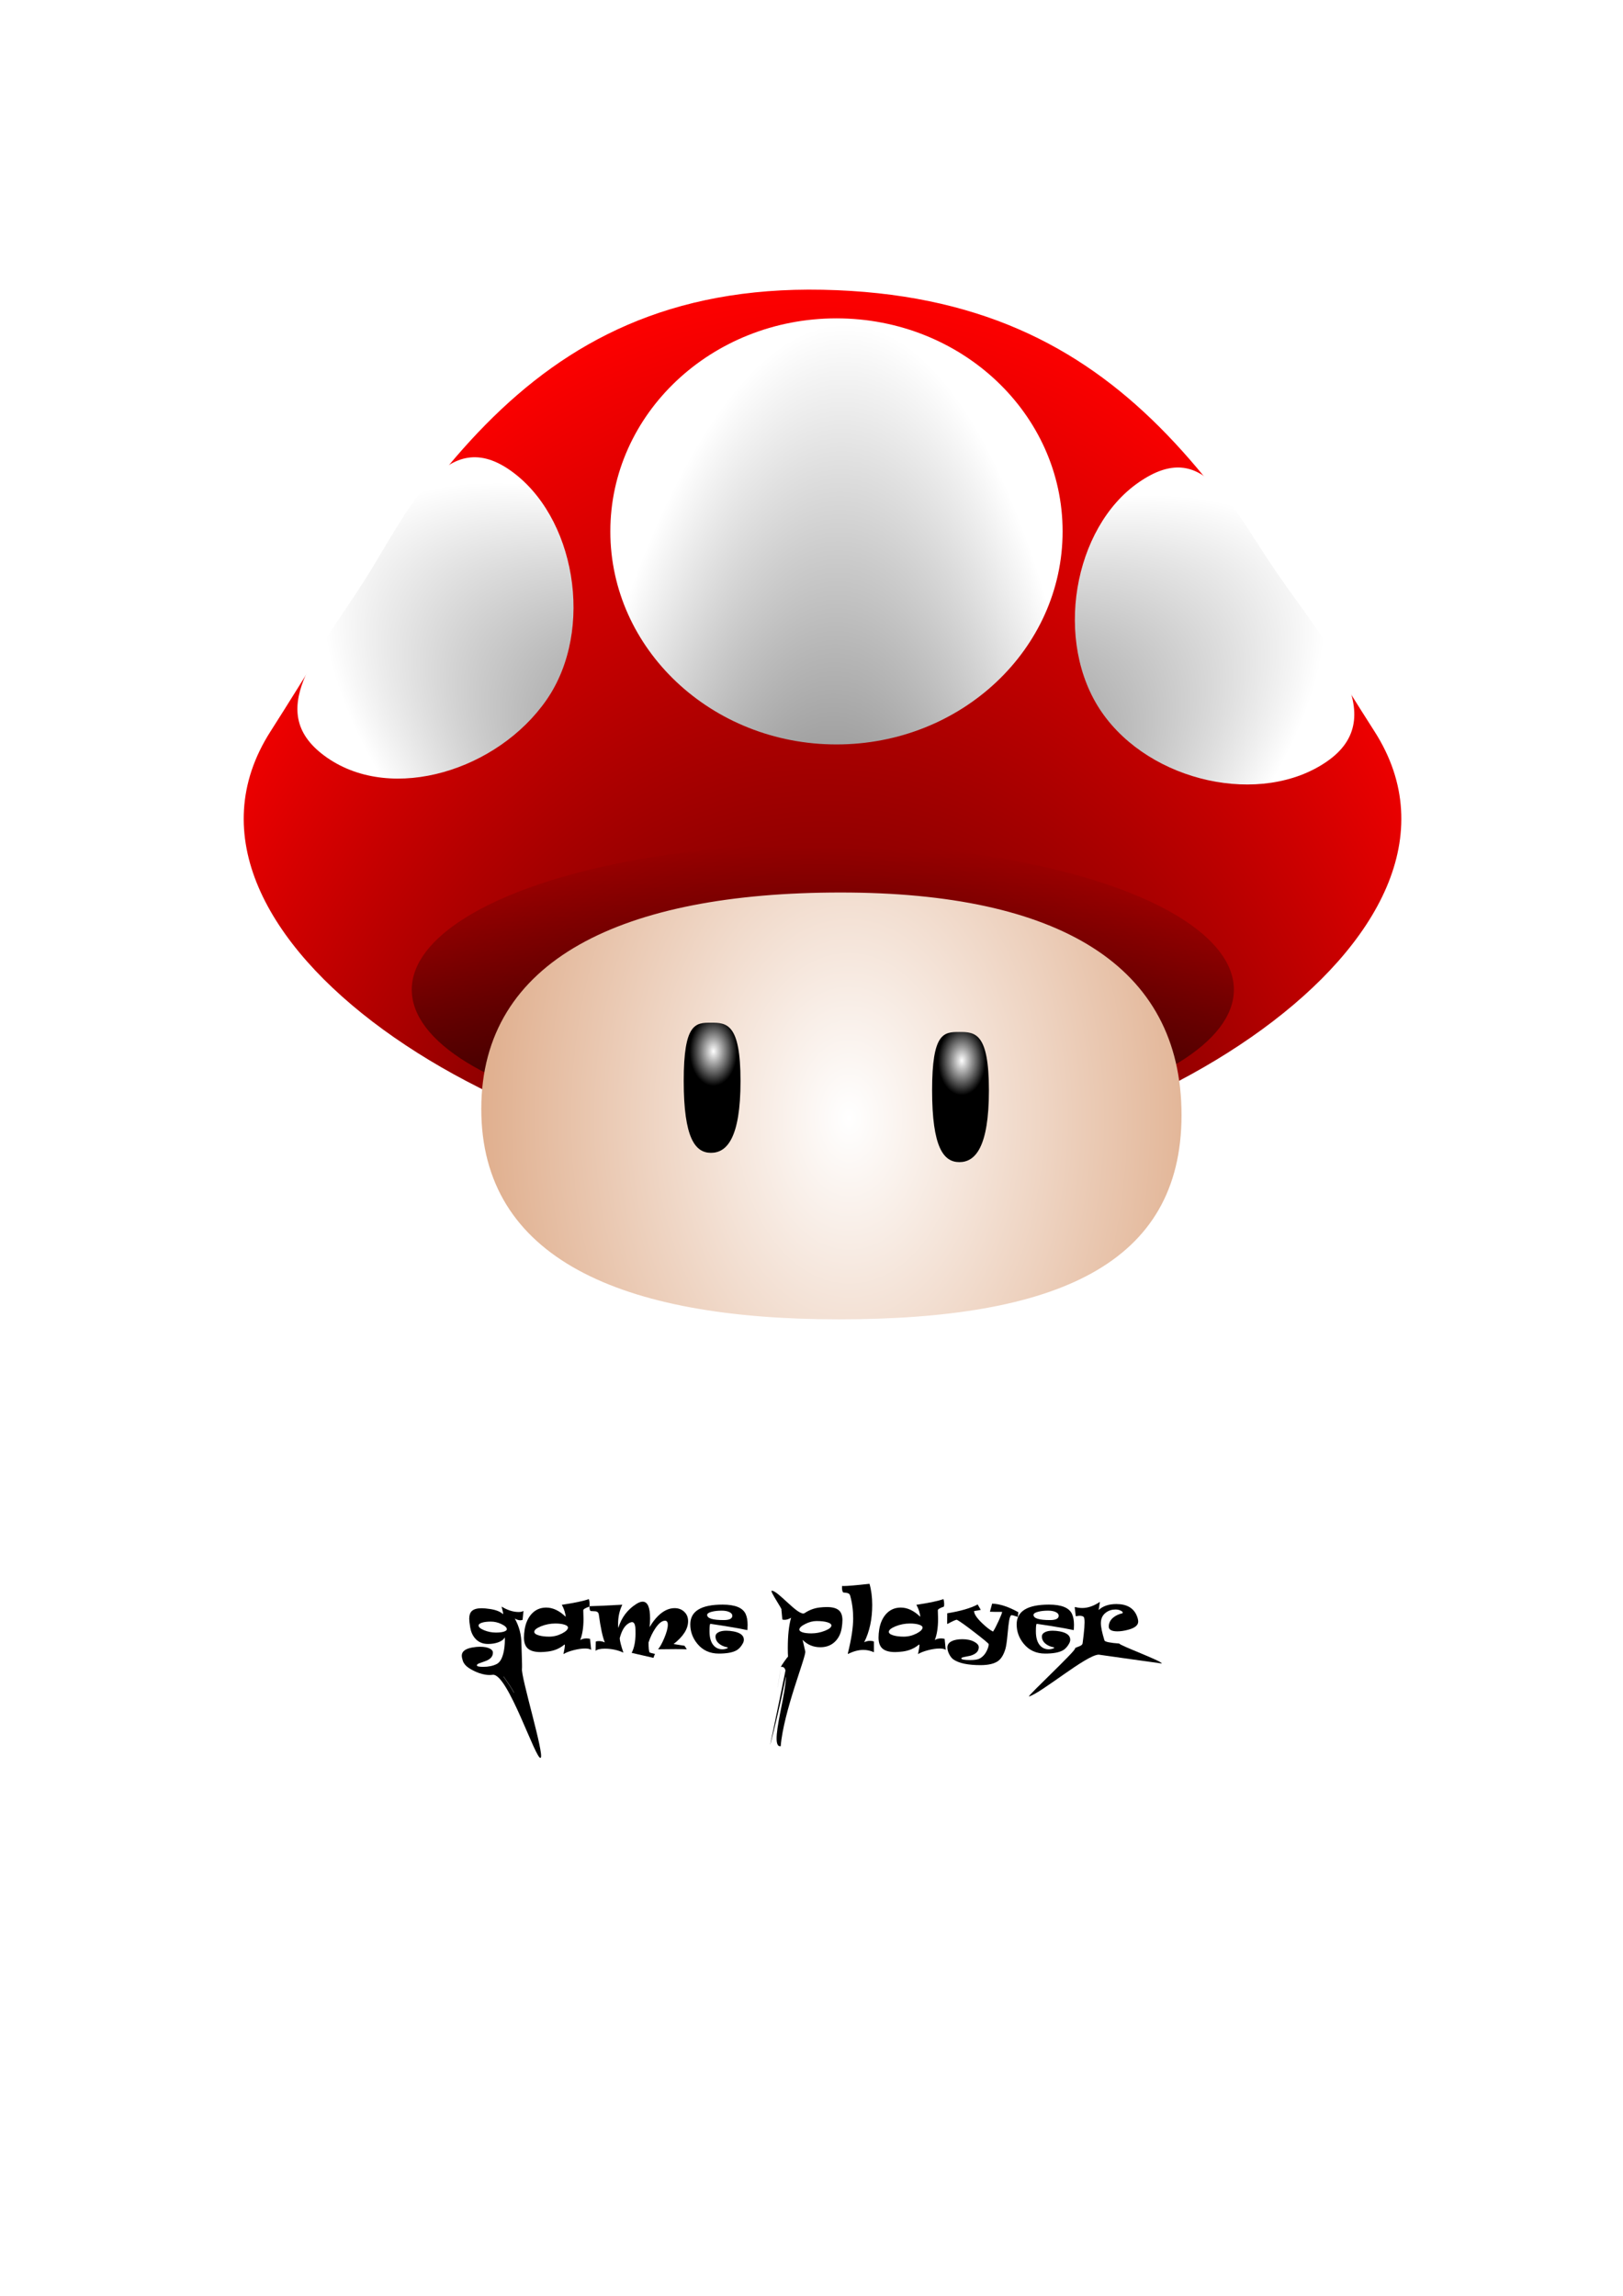 <?xml version="1.0" encoding="UTF-8" standalone="no"?>
<svg
   xmlns:dc="http://purl.org/dc/elements/1.1/"
   xmlns:cc="http://creativecommons.org/ns#"
   xmlns:rdf="http://www.w3.org/1999/02/22-rdf-syntax-ns#"
   xmlns:svg="http://www.w3.org/2000/svg"
   xmlns="http://www.w3.org/2000/svg"
   xmlns:xlink="http://www.w3.org/1999/xlink"
   xmlns:sodipodi="http://sodipodi.sourceforge.net/DTD/sodipodi-0.dtd"
   xmlns:inkscape="http://www.inkscape.org/namespaces/inkscape"
   width="210mm"
   height="297mm"
   viewBox="0 0 210 297"
   version="1.1"
   id="svg2294"
   inkscape:version="1.0.2-2 (e86c870879, 2021-01-15)"
   sodipodi:docname="game.svg">
  <defs
     id="defs2288">
    <linearGradient
       inkscape:collect="always"
       id="linearGradient3167">
      <stop
         style="stop-color:#ffffff;stop-opacity:1;"
         offset="0"
         id="stop3163" />
      <stop
         style="stop-color:#000000;stop-opacity:1"
         offset="1"
         id="stop3165" />
    </linearGradient>
    <linearGradient
       inkscape:collect="always"
       id="linearGradient3152">
      <stop
         style="stop-color:#000000;stop-opacity:1;"
         offset="0"
         id="stop3148" />
      <stop
         style="stop-color:#ffffff;stop-opacity:1"
         offset="1"
         id="stop3150" />
    </linearGradient>
    <linearGradient
       inkscape:collect="always"
       id="linearGradient3111">
      <stop
         style="stop-color:#000000;stop-opacity:1;"
         offset="0"
         id="stop3107" />
      <stop
         style="stop-color:#ffffff;stop-opacity:1"
         offset="1"
         id="stop3109" />
    </linearGradient>
    <linearGradient
       inkscape:collect="always"
       id="linearGradient3103">
      <stop
         style="stop-color:#000000;stop-opacity:1;"
         offset="0"
         id="stop3099" />
      <stop
         style="stop-color:#ff0000;stop-opacity:1"
         offset="1"
         id="stop3101" />
    </linearGradient>
    <linearGradient
       inkscape:collect="always"
       id="linearGradient3075">
      <stop
         style="stop-color:#ffffff;stop-opacity:1;"
         offset="0"
         id="stop3071" />
      <stop
         style="stop-color:#deaa87;stop-opacity:1"
         offset="1"
         id="stop3073" />
    </linearGradient>
    <linearGradient
       inkscape:collect="always"
       id="linearGradient2895">
      <stop
         style="stop-color:#000000;stop-opacity:1;"
         offset="0"
         id="stop2891" />
      <stop
         style="stop-color:#000000;stop-opacity:0;"
         offset="1"
         id="stop2893" />
    </linearGradient>
    <filter
       inkscape:label="Cracked Glass"
       inkscape:menu="Textures"
       inkscape:menu-tooltip="Under a cracked glass"
       style="color-interpolation-filters:sRGB;"
       id="filter2322">
      <feTurbulence
         baseFrequency="0.1"
         seed="50"
         numOctaves="5"
         result="result1"
         type="fractalNoise"
         id="feTurbulence2298" />
      <feGaussianBlur
         stdDeviation="4"
         result="result7"
         id="feGaussianBlur2300" />
      <feDisplacementMap
         result="result5"
         in="SourceGraphic"
         scale="20"
         xChannelSelector="G"
         in2="result7"
         id="feDisplacementMap2302" />
      <feComposite
         result="result2"
         operator="in"
         in2="result1"
         in="result5"
         id="feComposite2304" />
      <feGaussianBlur
         stdDeviation="1"
         result="result6"
         id="feGaussianBlur2306" />
      <feSpecularLighting
         surfaceScale="-3"
         result="result4"
         specularConstant="3.5"
         specularExponent="35"
         in="result6"
         id="feSpecularLighting2310">
        <feDistantLight
           elevation="45"
           azimuth="225"
           id="feDistantLight2308" />
      </feSpecularLighting>
      <feComposite
         k1="1.7"
         k3="0.7"
         in2="result2"
         in="result4"
         operator="arithmetic"
         result="result91"
         id="feComposite2312" />
      <feBlend
         result="fbSourceGraphic"
         mode="multiply"
         in2="result91"
         id="feBlend2314" />
      <feComposite
         in2="fbSourceGraphic"
         in="fbSourceGraphic"
         result="result2"
         operator="arithmetic"
         id="feComposite2316" />
      <feComposite
         in="result2"
         result="result4"
         operator="arithmetic"
         k2="2"
         k3="2"
         in2="fbSourceGraphic"
         id="feComposite2318" />
      <feBlend
         mode="screen"
         in="result4"
         in2="result4"
         id="feBlend2320" />
    </filter>
    <linearGradient
       inkscape:collect="always"
       xlink:href="#linearGradient2895"
       id="linearGradient2897"
       x1="107.442"
       y1="172.522"
       x2="108.511"
       y2="112.654"
       gradientUnits="userSpaceOnUse"
       gradientTransform="translate(-0.535,-0.802)" />
    <radialGradient
       inkscape:collect="always"
       xlink:href="#linearGradient2895"
       id="radialGradient3023"
       cx="408.276"
       cy="557.052"
       fx="408.276"
       fy="557.052"
       r="157.977"
       gradientTransform="matrix(1,0,0,0.732,0,149.039)"
       gradientUnits="userSpaceOnUse" />
    <radialGradient
       inkscape:collect="always"
       xlink:href="#linearGradient3075"
       id="radialGradient3077"
       cx="106.993"
       cy="115.918"
       fx="106.993"
       fy="115.918"
       r="51.048"
       gradientTransform="matrix(0.143,1.44,-0.979,0.206,208.049,-33.28)"
       gradientUnits="userSpaceOnUse" />
    <radialGradient
       inkscape:collect="always"
       xlink:href="#linearGradient3103"
       id="radialGradient3105"
       cx="94.737"
       cy="185.055"
       fx="94.737"
       fy="185.055"
       r="74.892"
       gradientTransform="matrix(1.469,0.015,-0.025,2.335,-27.441,-220.387)"
       gradientUnits="userSpaceOnUse" />
    <radialGradient
       inkscape:collect="always"
       xlink:href="#linearGradient3111"
       id="radialGradient3113-7"
       cx="80.684"
       cy="88.767"
       fx="80.684"
       fy="88.767"
       r="20"
       gradientUnits="userSpaceOnUse"
       gradientTransform="matrix(4.749,-3.183,-1.083,-1.616,-213.011,535.659)" />
    <radialGradient
       inkscape:collect="always"
       xlink:href="#linearGradient3152"
       id="radialGradient3154"
       cx="106.813"
       cy="116.862"
       fx="106.813"
       fy="116.862"
       r="20"
       gradientUnits="userSpaceOnUse"
       gradientTransform="matrix(2.086,0.062,-0.25,7.402,-88.88,-681.738)" />
    <radialGradient
       inkscape:collect="always"
       xlink:href="#linearGradient3167"
       id="radialGradient3169"
       cx="84.667"
       cy="143.02"
       fx="84.667"
       fy="143.02"
       r="3.341"
       gradientTransform="matrix(0.923,0.005,-0.006,1.345,15.02,-56.787)"
       gradientUnits="userSpaceOnUse" />
    <radialGradient
       inkscape:collect="always"
       xlink:href="#linearGradient3167"
       id="radialGradient3169-4"
       cx="84.667"
       cy="143.02"
       fx="84.667"
       fy="143.02"
       r="3.341"
       gradientTransform="matrix(0.923,0.005,-0.006,1.345,47.16,-55.584)"
       gradientUnits="userSpaceOnUse" />
    <radialGradient
       inkscape:collect="always"
       xlink:href="#linearGradient3152"
       id="radialGradient3113-7-7"
       cx="80.684"
       cy="88.767"
       fx="80.684"
       fy="88.767"
       r="20"
       gradientUnits="userSpaceOnUse"
       gradientTransform="matrix(-4.749,-3.183,1.083,-1.616,426.295,534.052)" />
  </defs>
  <sodipodi:namedview
     id="base"
     pagecolor="#ffffff"
     bordercolor="#666666"
     borderopacity="1.0"
     inkscape:pageopacity="0.0"
     inkscape:pageshadow="2"
     inkscape:zoom="1.979899"
     inkscape:cx="376.16922"
     inkscape:cy="755.52216"
     inkscape:document-units="mm"
     inkscape:current-layer="layer5"
     inkscape:document-rotation="0"
     showgrid="false"
     inkscape:window-width="1920"
     inkscape:window-height="1017"
     inkscape:window-x="1672"
     inkscape:window-y="-8"
     inkscape:window-maximized="1" />
  <g
     inkscape:label="Warstwa 1"
     inkscape:groupmode="layer"
     id="layer1">
    <path
       id="rect2296"
       style="fill:#999999;stroke-width:1;filter:url(#filter2322)"
       transform="scale(0.265)"
       d="M 8.279,16.137 V 1110.424 H 785.422 V 16.137 Z M 196.15,836.105 c 0.021,-0.012 0.053,-0.004 0.076,0.037 0.153,0.264 0.329,0.514 0.502,0.766 0.358,0.517 0.713,1.037 1.07,1.555 0.453,0.654 0.905,1.308 1.348,1.969 0.306,0.45 0.593,0.912 0.875,1.377 0.189,0.308 0.369,0.622 0.549,0.936 0.119,0.207 0.235,0.415 0.35,0.625 0.078,0.147 0.162,0.291 0.244,0.436 0.03,0.051 0.058,0.104 0.086,0.156 0.044,0.083 -0.04,0.128 -0.084,0.045 -0.028,-0.052 -0.056,-0.104 -0.086,-0.154 -0.083,-0.145 -0.164,-0.29 -0.242,-0.438 -0.114,-0.209 -0.23,-0.416 -0.35,-0.623 -0.179,-0.313 -0.36,-0.624 -0.549,-0.932 -0.282,-0.464 -0.566,-0.926 -0.871,-1.375 -0.442,-0.661 -0.895,-1.315 -1.348,-1.969 -0.357,-0.518 -0.713,-1.035 -1.07,-1.553 -0.174,-0.253 -0.352,-0.505 -0.506,-0.771 v -0.002 c -0.023,-0.04 -0.015,-0.072 0.006,-0.084 z" />
  </g>
  <g
     inkscape:groupmode="layer"
     id="layer2"
     inkscape:label="kapelusz">
    <g
       id="g2901"
       transform="translate(-1.512,-2.268)">
      <path
         id="path2325"
         style="fill:url(#radialGradient3105);stroke-width:0.266;fill-opacity:1"
         d="m 179.374,96.912 c 16.964,26.534 -31.984,57.159 -71.438,57.159 -39.454,0 -88.39,-30.618 -71.438,-57.159 18.442,-28.874 31.992,-57.957 71.438,-57.159 39.988,0.808 52.461,27.477 71.438,57.159 z"
         sodipodi:nodetypes="sssss" />
      <ellipse
         style="fill:url(#linearGradient2897);fill-opacity:1;stroke-width:0.265"
         id="path2328"
         cx="107.977"
         cy="130.294"
         rx="53.187"
         ry="18.843" />
    </g>
  </g>
  <g
     inkscape:groupmode="layer"
     id="layer3"
     inkscape:label="kropki">
    <ellipse
       style="fill:url(#radialGradient3154);fill-opacity:1;stroke-width:0.45"
       id="path2904-3"
       cx="108.231"
       cy="68.745"
       rx="29.26"
       ry="27.56" />
    <path
       style="color:#000000;font-style:normal;font-variant:normal;font-weight:normal;font-stretch:normal;font-size:medium;line-height:normal;font-family:sans-serif;font-variant-ligatures:normal;font-variant-position:normal;font-variant-caps:normal;font-variant-numeric:normal;font-variant-alternates:normal;font-variant-east-asian:normal;font-feature-settings:normal;font-variation-settings:normal;text-indent:0;text-align:start;text-decoration:none;text-decoration-line:none;text-decoration-style:solid;text-decoration-color:#000000;letter-spacing:normal;word-spacing:normal;text-transform:none;writing-mode:lr-tb;direction:ltr;text-orientation:mixed;dominant-baseline:auto;baseline-shift:baseline;text-anchor:start;white-space:normal;shape-padding:0;shape-margin:0;inline-size:0;clip-rule:nonzero;display:inline;overflow:visible;visibility:visible;opacity:1;isolation:auto;mix-blend-mode:normal;color-interpolation:sRGB;color-interpolation-filters:linearRGB;solid-color:#000000;solid-opacity:1;vector-effect:none;fill:url(#radialGradient3077);fill-opacity:1;fill-rule:nonzero;stroke:none;stroke-width:0.319;stroke-linecap:butt;stroke-linejoin:miter;stroke-miterlimit:4;stroke-dasharray:none;stroke-dashoffset:0;stroke-opacity:1;color-rendering:auto;image-rendering:auto;shape-rendering:auto;text-rendering:auto;enable-background:accumulate;stop-color:#000000;stop-opacity:1"
       d="m 152.878,144.235 c 0,19.328 -16.173,26.441 -44.367,26.441 -28.193,0 -46.238,-7.891 -46.238,-27.219 0,-19.328 18.312,-27.997 46.505,-27.997 28.193,0 44.099,9.447 44.099,28.775 z"
       id="path3053"
       sodipodi:nodetypes="sssss"
       inkscape:transform-center-x="-4.8108515"
       inkscape:transform-center-y="6.22153" />
    <path
       style="color:#000000;font-style:normal;font-variant:normal;font-weight:normal;font-stretch:normal;font-size:medium;line-height:normal;font-family:sans-serif;font-variant-ligatures:normal;font-variant-position:normal;font-variant-caps:normal;font-variant-numeric:normal;font-variant-alternates:normal;font-variant-east-asian:normal;font-feature-settings:normal;font-variation-settings:normal;text-indent:0;text-align:start;text-decoration:none;text-decoration-line:none;text-decoration-style:solid;text-decoration-color:#000000;letter-spacing:normal;word-spacing:normal;text-transform:none;writing-mode:lr-tb;direction:ltr;text-orientation:mixed;dominant-baseline:auto;baseline-shift:baseline;text-anchor:start;white-space:normal;shape-padding:0;shape-margin:0;inline-size:0;clip-rule:nonzero;display:inline;overflow:visible;visibility:visible;isolation:auto;mix-blend-mode:normal;color-interpolation:sRGB;color-interpolation-filters:linearRGB;solid-color:#000000;solid-opacity:1;vector-effect:none;fill:url(#radialGradient3113-7);fill-opacity:1;fill-rule:nonzero;stroke:none;stroke-width:0.317;stroke-linecap:butt;stroke-linejoin:miter;stroke-miterlimit:4;stroke-dasharray:none;stroke-dashoffset:0;stroke-opacity:1;color-rendering:auto;image-rendering:auto;shape-rendering:auto;text-rendering:auto;enable-background:accumulate;stop-color:#000000"
       d="m 142.557,92.132 c 6.278,9.088 20.648,12.24 29.129,6.381 8.481,-5.859 -0.109,-15.194 -6.388,-24.282 -6.278,-9.088 -9.471,-17.694 -17.952,-11.835 -8.481,5.859 -11.068,20.648 -4.79,29.736 z"
       id="path2904-2-8"
       sodipodi:nodetypes="sssss" />
    <path
       style="color:#000000;font-style:normal;font-variant:normal;font-weight:normal;font-stretch:normal;font-size:medium;line-height:normal;font-family:sans-serif;font-variant-ligatures:normal;font-variant-position:normal;font-variant-caps:normal;font-variant-numeric:normal;font-variant-alternates:normal;font-variant-east-asian:normal;font-feature-settings:normal;font-variation-settings:normal;text-indent:0;text-align:start;text-decoration:none;text-decoration-line:none;text-decoration-style:solid;text-decoration-color:#000000;letter-spacing:normal;word-spacing:normal;text-transform:none;writing-mode:lr-tb;direction:ltr;text-orientation:mixed;dominant-baseline:auto;baseline-shift:baseline;text-anchor:start;white-space:normal;shape-padding:0;shape-margin:0;inline-size:0;clip-rule:nonzero;display:inline;overflow:visible;visibility:visible;isolation:auto;mix-blend-mode:normal;color-interpolation:sRGB;color-interpolation-filters:linearRGB;solid-color:#000000;solid-opacity:1;vector-effect:none;fill:url(#radialGradient3113-7-7);fill-opacity:1;fill-rule:nonzero;stroke:none;stroke-width:0.317;stroke-linecap:butt;stroke-linejoin:miter;stroke-miterlimit:4;stroke-dasharray:none;stroke-dashoffset:0;stroke-opacity:1;color-rendering:auto;image-rendering:auto;shape-rendering:auto;text-rendering:auto;enable-background:accumulate;stop-color:#000000"
       d="m 70.727,90.525 c -6.278,9.088 -19.892,13.374 -28.373,7.515 -8.481,-5.859 -1.241,-13.45 4.687,-22.77 5.9,-9.277 10.416,-20.34 18.897,-14.481 8.481,5.859 11.068,20.648 4.79,29.736 z"
       id="path2904-2-8-9"
       sodipodi:nodetypes="sssss" />
  </g>
  <g
     inkscape:groupmode="layer"
     id="layer4"
     inkscape:label="twarz">
    <path
       id="path3161"
       style="fill:url(#radialGradient3169);fill-opacity:1;stroke-width:0.304"
       d="m 95.816,139.835 c 0,7.439 -1.792,9.301 -3.822,9.301 -2.03,0 -3.528,-1.861 -3.528,-9.301 0,-7.439 1.498,-7.537 3.528,-7.537 2.03,0 3.822,0.098 3.822,7.537 z"
       sodipodi:nodetypes="sssss" />
    <path
       id="path3161-3"
       style="fill:url(#radialGradient3169-4);fill-opacity:1;stroke-width:0.304"
       d="m 127.955,141.038 c 0,7.439 -1.792,9.301 -3.822,9.301 -2.03,0 -3.528,-1.861 -3.528,-9.301 0,-7.439 1.498,-7.537 3.528,-7.537 2.03,0 3.822,0.098 3.822,7.537 z"
       sodipodi:nodetypes="sssss" />
  </g>
  <g
     inkscape:groupmode="layer"
     id="layer5"
     inkscape:label="tekst">
    <g
       aria-label="game player"
       id="text3329"
       style="font-style:normal;font-weight:normal;font-size:10.583px;line-height:1.25;font-family:sans-serif;fill:#000000;fill-opacity:1;stroke:none;stroke-width:0.265"
       transform="translate(13.175,-4.691)">
      <path
         id="path3331"
         style="font-style:normal;font-variant:normal;font-weight:normal;font-stretch:normal;font-family:Ravie;-inkscape-font-specification:Ravie;stroke-width:1"
         transform="scale(0.265)"
         d="m 195.188,802 c 0.508,1.927 0.762,3.086 0.762,3.477 0,0.169 -0.065,0.202 -0.195,0.098 -1.367,-1.198 -3.444,-1.999 -6.23,-2.402 -1.628,-0.248 -2.975,-0.371 -4.043,-0.371 -2.279,0 -3.893,0.462 -4.844,1.387 -0.833,0.794 -1.25,2.038 -1.25,3.73 0,0.885 0.15,2.246 0.449,4.082 0.339,2.135 1.094,3.913 2.266,5.332 1.589,1.94 3.75,2.91 6.484,2.91 1.81,0 3.464,-0.267 4.961,-0.801 1.68,-0.612 2.734,-1.426 3.164,-2.441 0.052,0.273 0.078,0.677 0.078,1.211 0,2.266 -0.228,4.375 -0.684,6.328 -0.69,2.917 -1.797,4.753 -3.32,5.508 -1.823,0.911 -4.017,1.367 -6.582,1.367 -2.057,0 -3.086,-0.241 -3.086,-0.723 0,-0.326 0.306,-0.631 0.918,-0.918 0.312,-0.143 1.328,-0.508 3.047,-1.094 2.578,-0.872 3.867,-2.272 3.867,-4.199 0,-0.846 -0.56,-1.536 -1.68,-2.07 -1.159,-0.534 -2.676,-0.801 -4.551,-0.801 -1.315,-10e-6 -2.663,0.13 -4.043,0.391 -3.281,0.638 -4.922,1.947 -4.922,3.926 0,0.651 0.163,1.478 0.488,2.48 0.43,1.328 1.361,2.48 2.793,3.457 2.409,1.615 7.223,4.058 11.789,3.432 7.359,-1.01 21.238,42.294 23.451,40.51 1.901,-1.523 -9.73,-39.587 -9.131,-43.48 0.156,-1.042 -0.27,-10.949 -0.27,-12.043 0,-4.466 -1.081,-8.613 -3.242,-12.441 1.016,0.56 1.921,0.84 2.715,0.84 0.326,0 0.69,-0.065 1.094,-0.195 l 0.43,-4.395 c -0.521,0.365 -1.309,0.547 -2.363,0.547 -2.643,0 -5.417,-0.879 -8.32,-2.637 z m -5.234,7.324 c 1.719,0 3.398,0.384 5.039,1.152 1.836,0.872 2.754,1.732 2.754,2.578 0,0.469 -0.482,0.859 -1.445,1.172 -0.964,0.3 -2.24,0.449 -3.828,0.449 -2.018,0 -3.945,-0.371 -5.781,-1.113 -1.823,-0.755 -2.734,-1.517 -2.734,-2.285 0,-0.638 0.618,-1.133 1.855,-1.484 1.094,-0.313 2.474,-0.469 4.141,-0.469 z m 6.197,26.781 c 0.021,-0.012 0.053,-0.004 0.076,0.037 0.153,0.264 0.329,0.514 0.502,0.766 0.358,0.517 0.713,1.037 1.07,1.555 0.453,0.654 0.905,1.308 1.348,1.969 0.306,0.45 0.593,0.912 0.875,1.377 0.189,0.308 0.369,0.622 0.549,0.936 0.119,0.207 0.235,0.415 0.35,0.625 0.078,0.147 0.162,0.291 0.244,0.436 0.03,0.051 0.058,0.104 0.086,0.156 0.044,0.083 -0.04,0.128 -0.084,0.045 -0.028,-0.052 -0.056,-0.104 -0.086,-0.154 -0.083,-0.145 -0.164,-0.29 -0.242,-0.438 -0.114,-0.209 -0.23,-0.416 -0.35,-0.623 -0.179,-0.313 -0.36,-0.624 -0.549,-0.932 -0.282,-0.464 -0.566,-0.926 -0.871,-1.375 -0.442,-0.661 -0.895,-1.315 -1.348,-1.969 -0.357,-0.518 -0.713,-1.035 -1.07,-1.553 -0.174,-0.253 -0.352,-0.505 -0.506,-0.771 v -0.002 c -0.023,-0.04 -0.015,-0.072 0.006,-0.084 z" />
      <path
         d="m 63.317,218.123 q -0.243,-0.171 -0.791,-0.171 -0.661,0 -1.493,0.217 -0.832,0.217 -1.302,0.506 0.181,-0.868 0.181,-1.158 0,-0.088 -0.031,-0.083 -0.021,0.005 -0.067,0.041 -0.868,0.713 -2.072,0.868 -0.574,0.072 -0.972,0.072 -1.178,0 -1.69,-0.501 -0.46,-0.45 -0.46,-1.38 0,-0.486 0.093,-1.07 0.191,-1.158 0.827,-1.912 0.765,-0.894 1.959,-0.894 1.292,0 2.517,1.189 0,-0.258 -0.145,-0.729 -0.16,-0.501 -0.362,-0.816 2.542,-0.388 3.514,-0.744 0.093,0.326 0.093,0.656 0,0.269 -0.062,0.331 -0.76,0.258 -0.76,0.465 v 0.01 q 0,0.171 0.015,0.537 0.015,0.367 0.015,0.563 0,1.659 -0.424,2.739 0.341,-0.212 0.811,-0.212 0.248,0 0.46,0.057 z m -3.002,-2.889 q 0,-0.217 -0.434,-0.362 -0.46,-0.155 -1.199,-0.155 -0.966,0 -1.86,0.362 -0.868,0.357 -0.868,0.718 0,0.289 0.615,0.465 0.553,0.155 1.313,0.155 0.863,0 1.669,-0.413 0.765,-0.398 0.765,-0.77 z"
         style="font-style:normal;font-variant:normal;font-weight:normal;font-stretch:normal;font-family:Ravie;-inkscape-font-specification:Ravie;stroke-width:0.265"
         id="path3333" />
      <path
         d="m 75.859,214.418 q 0,1.493 -1.876,2.956 l 1.411,0.222 q 0.109,0.145 0.295,0.455 -0.403,-0.021 -1.504,-0.021 -1.018,0 -2.212,0.021 0.377,-0.439 0.801,-1.447 0.46,-1.096 0.46,-1.721 0,-0.527 -0.362,-0.527 -0.589,0 -1.256,0.992 -0.543,0.806 -0.878,1.824 0,1.028 0.134,1.292 0.212,0.083 0.703,0.191 -0.057,0.098 -0.202,0.506 L 68.557,218.516 q 0.496,-0.972 0.496,-2.486 0,-0.687 -0.026,-0.868 -0.088,-0.625 -0.429,-0.625 -0.129,0 -0.336,0.103 -0.858,0.429 -1.251,1.979 0.01,0.491 0.475,1.866 -1.116,-0.512 -2.424,-0.512 -0.853,0 -1.173,0.279 l 0.021,-1.199 q 0.165,-0.062 0.403,-0.062 0.393,0 0.77,0.171 -0.434,-1.044 -0.78,-3.612 -0.052,-0.346 -0.393,-0.408 -0.315,-0.015 -0.625,-0.036 -0.191,-0.026 -0.191,-0.63 h 0.109 q 0.589,0 4.144,-0.191 -0.548,1.116 -0.548,2.496 0,0.3 0.031,0.506 0.615,-2.026 2.351,-3.111 0.455,-0.284 0.791,-0.284 0.966,0 0.966,2.16 0,0.636 -0.067,1.142 0.491,-0.842 1.09,-1.442 1.039,-1.023 2.15,-1.023 0.754,0 1.251,0.475 0.496,0.47 0.496,1.214 z"
         style="font-style:normal;font-variant:normal;font-weight:normal;font-stretch:normal;font-family:Ravie;-inkscape-font-specification:Ravie;stroke-width:0.265"
         id="path3335" />
      <path
         d="m 83.558,214.899 q 0,0.264 -0.021,0.62 0,0.062 -0.052,0.046 -0.878,-0.196 -2.878,-0.522 -1.778,-0.284 -1.86,-0.284 -0.119,0 -0.119,0.972 0,1.225 0.537,1.829 0.408,0.46 1.049,0.491 0.362,0.015 0.667,-0.109 0.119,-0.046 0.119,-0.093 0,-0.031 -0.062,-0.052 -0.677,-0.124 -1.106,-0.501 -0.429,-0.382 -0.429,-0.909 0,-0.331 0.372,-0.532 0.377,-0.207 1.023,-0.207 0.444,0 0.941,0.093 1.333,0.258 1.333,1.07 0,0.227 -0.124,0.465 -0.346,0.651 -0.858,0.93 -0.744,0.403 -2.263,0.403 -1.747,0 -2.791,-1.292 -0.894,-1.101 -0.894,-2.486 0,-2.558 4.181,-2.558 2.424,0 2.982,1.214 0.253,0.553 0.253,1.411 z m -1.979,-1.189 q 0,-0.289 -0.377,-0.47 -0.377,-0.186 -0.997,-0.186 -0.723,0 -1.256,0.134 -0.625,0.155 -0.625,0.419 0,0.667 2.134,0.667 1.121,0 1.121,-0.563 z"
         style="font-style:normal;font-variant:normal;font-weight:normal;font-stretch:normal;font-family:Ravie;-inkscape-font-specification:Ravie;stroke-width:0.265"
         id="path3337" />
      <path
         d="m 95.826,214.304 c 0,0.286 -0.031,0.62 -0.093,1.003 -0.114,0.692 -0.384,1.259 -0.811,1.7 -0.5,0.52 -1.151,0.78 -1.953,0.78 -0.906,0 -1.671,-0.319 -2.294,-0.956 0.176,0.803 0.289,1.299 0.341,1.488 0.165,0.586 -2.808,7.732 -3.177,12.275 -1.936,0.262 2.219,-10.708 0.03,-10.25 -0.977,5.978 0,0.121 0,0 0,-0.152 0.872,-1.332 0.92,-1.349 0.586,-0.2 -2.308,11.628 -2.308,11.377 0,0.017 2.328,-11.08 2.308,-11.377 -0.021,-0.293 -0.031,-0.655 -0.031,-1.085 0,-1.64 0.141,-2.952 0.424,-3.938 -0.289,0.179 -0.572,0.269 -0.847,0.269 -0.11,0 -0.205,-0.015 -0.284,-0.046 l -0.119,-1.276 c 0.203,0.062 -1.55,-2.446 -1.25,-2.446 0.834,0 3.441,3.335 4.237,2.911 -0.141,0.513 0,-0.158 0,0 0.589,-0.403 1.232,-0.648 1.928,-0.734 0.345,-0.041 0.665,-0.062 0.961,-0.062 0.741,0 1.271,0.15 1.592,0.45 0.286,0.269 0.429,0.691 0.429,1.266 z m -1.426,0.667 c 0,-0.169 -0.169,-0.305 -0.506,-0.408 -0.348,-0.11 -0.818,-0.165 -1.411,-0.165 -0.486,0 -0.98,0.129 -1.483,0.388 -0.5,0.255 -0.749,0.496 -0.749,0.723 0,0.127 0.121,0.238 0.362,0.331 0.282,0.103 0.677,0.155 1.183,0.155 0.613,0 1.201,-0.112 1.762,-0.336 0.562,-0.224 0.842,-0.453 0.842,-0.687 z"
         style="font-style:normal;font-variant:normal;font-weight:normal;font-stretch:normal;font-family:Ravie;-inkscape-font-specification:Ravie;stroke-width:0.265"
         id="path3339"
         sodipodi:nodetypes="sccsccccscccscsccscccscssscscscsss" />
      <path
         d="m 99.904,218.433 q -0.687,-0.3 -1.364,-0.3 -0.904,0 -1.907,0.486 -0.072,0.036 -0.093,0.026 -0.026,-0.015 -0.005,-0.098 0.682,-2.749 0.682,-4.506 0,-1.535 -0.393,-2.946 -0.062,-0.212 -0.289,-0.3 -0.176,-0.062 -0.599,-0.093 -0.196,-0.176 -0.16,-0.842 0.031,0.01 0.181,0.01 0.765,0 3.374,-0.289 0.351,1.23 0.351,2.734 0,2.77 -1.039,4.827 0.372,-0.181 0.749,-0.181 0.3,0 0.512,0.093 z"
         style="font-style:normal;font-variant:normal;font-weight:normal;font-stretch:normal;font-family:Ravie;-inkscape-font-specification:Ravie;stroke-width:0.265"
         id="path3341" />
      <path
         d="m 109.195,218.123 q -0.243,-0.171 -0.791,-0.171 -0.661,0 -1.493,0.217 -0.832,0.217 -1.302,0.506 0.181,-0.868 0.181,-1.158 0,-0.088 -0.031,-0.083 -0.021,0.005 -0.067,0.041 -0.868,0.713 -2.072,0.868 -0.574,0.072 -0.972,0.072 -1.178,0 -1.69,-0.501 -0.46,-0.45 -0.46,-1.38 0,-0.486 0.093,-1.07 0.191,-1.158 0.827,-1.912 0.765,-0.894 1.959,-0.894 1.292,0 2.517,1.189 0,-0.258 -0.145,-0.729 -0.16,-0.501 -0.362,-0.816 2.542,-0.388 3.514,-0.744 0.093,0.326 0.093,0.656 0,0.269 -0.062,0.331 -0.76,0.258 -0.76,0.465 v 0.01 q 0,0.171 0.015,0.537 0.015,0.367 0.015,0.563 0,1.659 -0.424,2.739 0.341,-0.212 0.811,-0.212 0.248,0 0.46,0.057 z m -3.002,-2.889 q 0,-0.217 -0.434,-0.362 -0.46,-0.155 -1.199,-0.155 -0.966,0 -1.86,0.362 -0.868,0.357 -0.868,0.718 0,0.289 0.615,0.465 0.553,0.155 1.313,0.155 0.863,0 1.669,-0.413 0.765,-0.398 0.765,-0.77 z"
         style="font-style:normal;font-variant:normal;font-weight:normal;font-stretch:normal;font-family:Ravie;-inkscape-font-specification:Ravie;stroke-width:0.265"
         id="path3343" />
      <path
         d="m 118.585,213.255 -0.057,0.605 q -0.692,-0.227 -0.811,-0.222 -0.191,0.01 -0.31,0.646 -0.088,0.47 -0.212,1.809 -0.129,1.411 -0.284,1.928 -0.326,1.07 -0.899,1.514 -0.744,0.568 -2.32,0.568 -2.413,0 -3.478,-0.718 -0.336,-0.227 -0.574,-0.703 -0.233,-0.46 -0.233,-0.863 0,-0.527 0.543,-0.806 0.512,-0.264 1.406,-0.264 0.92,0 1.545,0.341 0.568,0.31 0.568,0.698 0,0.785 -1.101,1.101 -0.093,0.026 -0.785,0.16 -0.377,0.077 -0.377,0.176 0,0.222 1.142,0.222 0.858,0 1.22,-0.191 0.605,-0.32 0.941,-1.023 0.243,-0.501 0.243,-0.847 -0.015,-0.124 -1.762,-1.473 -1.788,-1.385 -2.362,-1.685 -0.196,0 -1.168,0.522 -0.083,0.046 -0.083,-0.041 0,-0.217 0.005,-0.563 0.005,-0.346 0.005,-0.455 v -0.295 q 2.568,-0.419 3.938,-1.142 0.129,0.233 0.403,0.698 -0.258,0.067 -0.868,0.155 0,0.558 1.008,1.535 0.853,0.822 1.447,1.121 0.284,-0.424 0.734,-1.406 0.439,-0.961 0.439,-1.142 -1.085,0.005 -1.576,-0.021 0.077,-0.326 0.284,-1.049 1.509,0.057 3.39,1.111 z"
         style="font-style:normal;font-variant:normal;font-weight:normal;font-stretch:normal;font-family:Ravie;-inkscape-font-specification:Ravie;stroke-width:0.265"
         id="path3345" />
      <path
         d="m 125.788,214.899 q 0,0.264 -0.021,0.62 0,0.062 -0.052,0.046 -0.878,-0.196 -2.878,-0.522 -1.778,-0.284 -1.86,-0.284 -0.119,0 -0.119,0.972 0,1.225 0.537,1.829 0.408,0.46 1.049,0.491 0.362,0.015 0.667,-0.109 0.119,-0.046 0.119,-0.093 0,-0.031 -0.062,-0.052 -0.677,-0.124 -1.106,-0.501 -0.429,-0.382 -0.429,-0.909 0,-0.331 0.372,-0.532 0.377,-0.207 1.023,-0.207 0.444,0 0.941,0.093 1.333,0.258 1.333,1.07 0,0.227 -0.124,0.465 -0.346,0.651 -0.858,0.93 -0.744,0.403 -2.263,0.403 -1.747,0 -2.791,-1.292 -0.894,-1.101 -0.894,-2.486 0,-2.558 4.181,-2.558 2.424,0 2.982,1.214 0.253,0.553 0.253,1.411 z m -1.979,-1.189 q 0,-0.289 -0.377,-0.47 -0.377,-0.186 -0.997,-0.186 -0.723,0 -1.256,0.134 -0.625,0.155 -0.625,0.419 0,0.667 2.134,0.667 1.121,0 1.121,-0.563 z"
         style="font-style:normal;font-variant:normal;font-weight:normal;font-stretch:normal;font-family:Ravie;-inkscape-font-specification:Ravie;stroke-width:0.265"
         id="path3347" />
      <path
         d="m 134.098,214.465 c 0,0.482 -0.438,0.837 -1.313,1.065 -0.506,0.134 -0.965,0.202 -1.375,0.202 -0.748,0 -1.121,-0.203 -1.121,-0.61 0,-0.462 0.193,-0.853 0.579,-1.173 0.307,-0.255 0.696,-0.439 1.168,-0.553 0.041,-0.01 0.062,-0.04 0.062,-0.088 0,-0.079 -0.086,-0.164 -0.258,-0.253 -0.196,-0.1 -0.424,-0.15 -0.682,-0.15 -0.469,0 -0.88,0.131 -1.235,0.393 -0.438,0.324 -0.656,0.782 -0.656,1.375 0,0.489 0.155,1.235 0.465,2.238 0.028,0.086 0.207,0.164 0.537,0.233 0.365,0.072 0.827,0.127 1.385,0.165 -0.048,0.217 5.563,2.274 5.494,2.581 -0.134,-0.007 -8.154,-1.144 -8.154,-1.144 -1.585,0 -7.497,5.017 -9.044,5.413 -0.103,-0.155 6.047,-5.88 5.978,-6.214 -0.007,-0.038 0.012,-0.065 0.057,-0.083 0.413,-0.172 0.624,-0.258 0.63,-0.258 0.183,-0.097 0.279,-0.212 0.289,-0.346 0.045,-0.362 0.09,-0.722 0.134,-1.08 0.079,-0.696 0.119,-1.235 0.119,-1.617 0,-0.413 -0.046,-0.653 -0.14,-0.718 -0.114,-0.086 -0.279,-0.129 -0.496,-0.129 -0.079,0 -0.22,0.017 -0.424,0.052 -0.055,0.01 -0.083,0.003 -0.083,-0.021 0,-0.052 -0.022,-0.238 -0.067,-0.558 -0.041,-0.324 -0.062,-0.505 -0.062,-0.543 0,-0.048 0.029,-0.066 0.088,-0.052 0.293,0.079 0.589,0.119 0.889,0.119 0.73,0 1.492,-0.265 2.284,-0.796 -0.045,0.272 -0.102,0.625 -0.171,1.059 0.551,-0.517 1.318,-0.775 2.3,-0.775 1.333,0 2.212,0.501 2.635,1.504 0.124,0.303 0.186,0.558 0.186,0.765 z"
         style="font-style:normal;font-variant:normal;font-weight:normal;font-stretch:normal;font-family:Ravie;-inkscape-font-specification:Ravie;stroke-width:0.265"
         id="path3349"
         sodipodi:nodetypes="scssccscscsccccsccccccscscscscsccscss" />
    </g>
  </g>
</svg>
